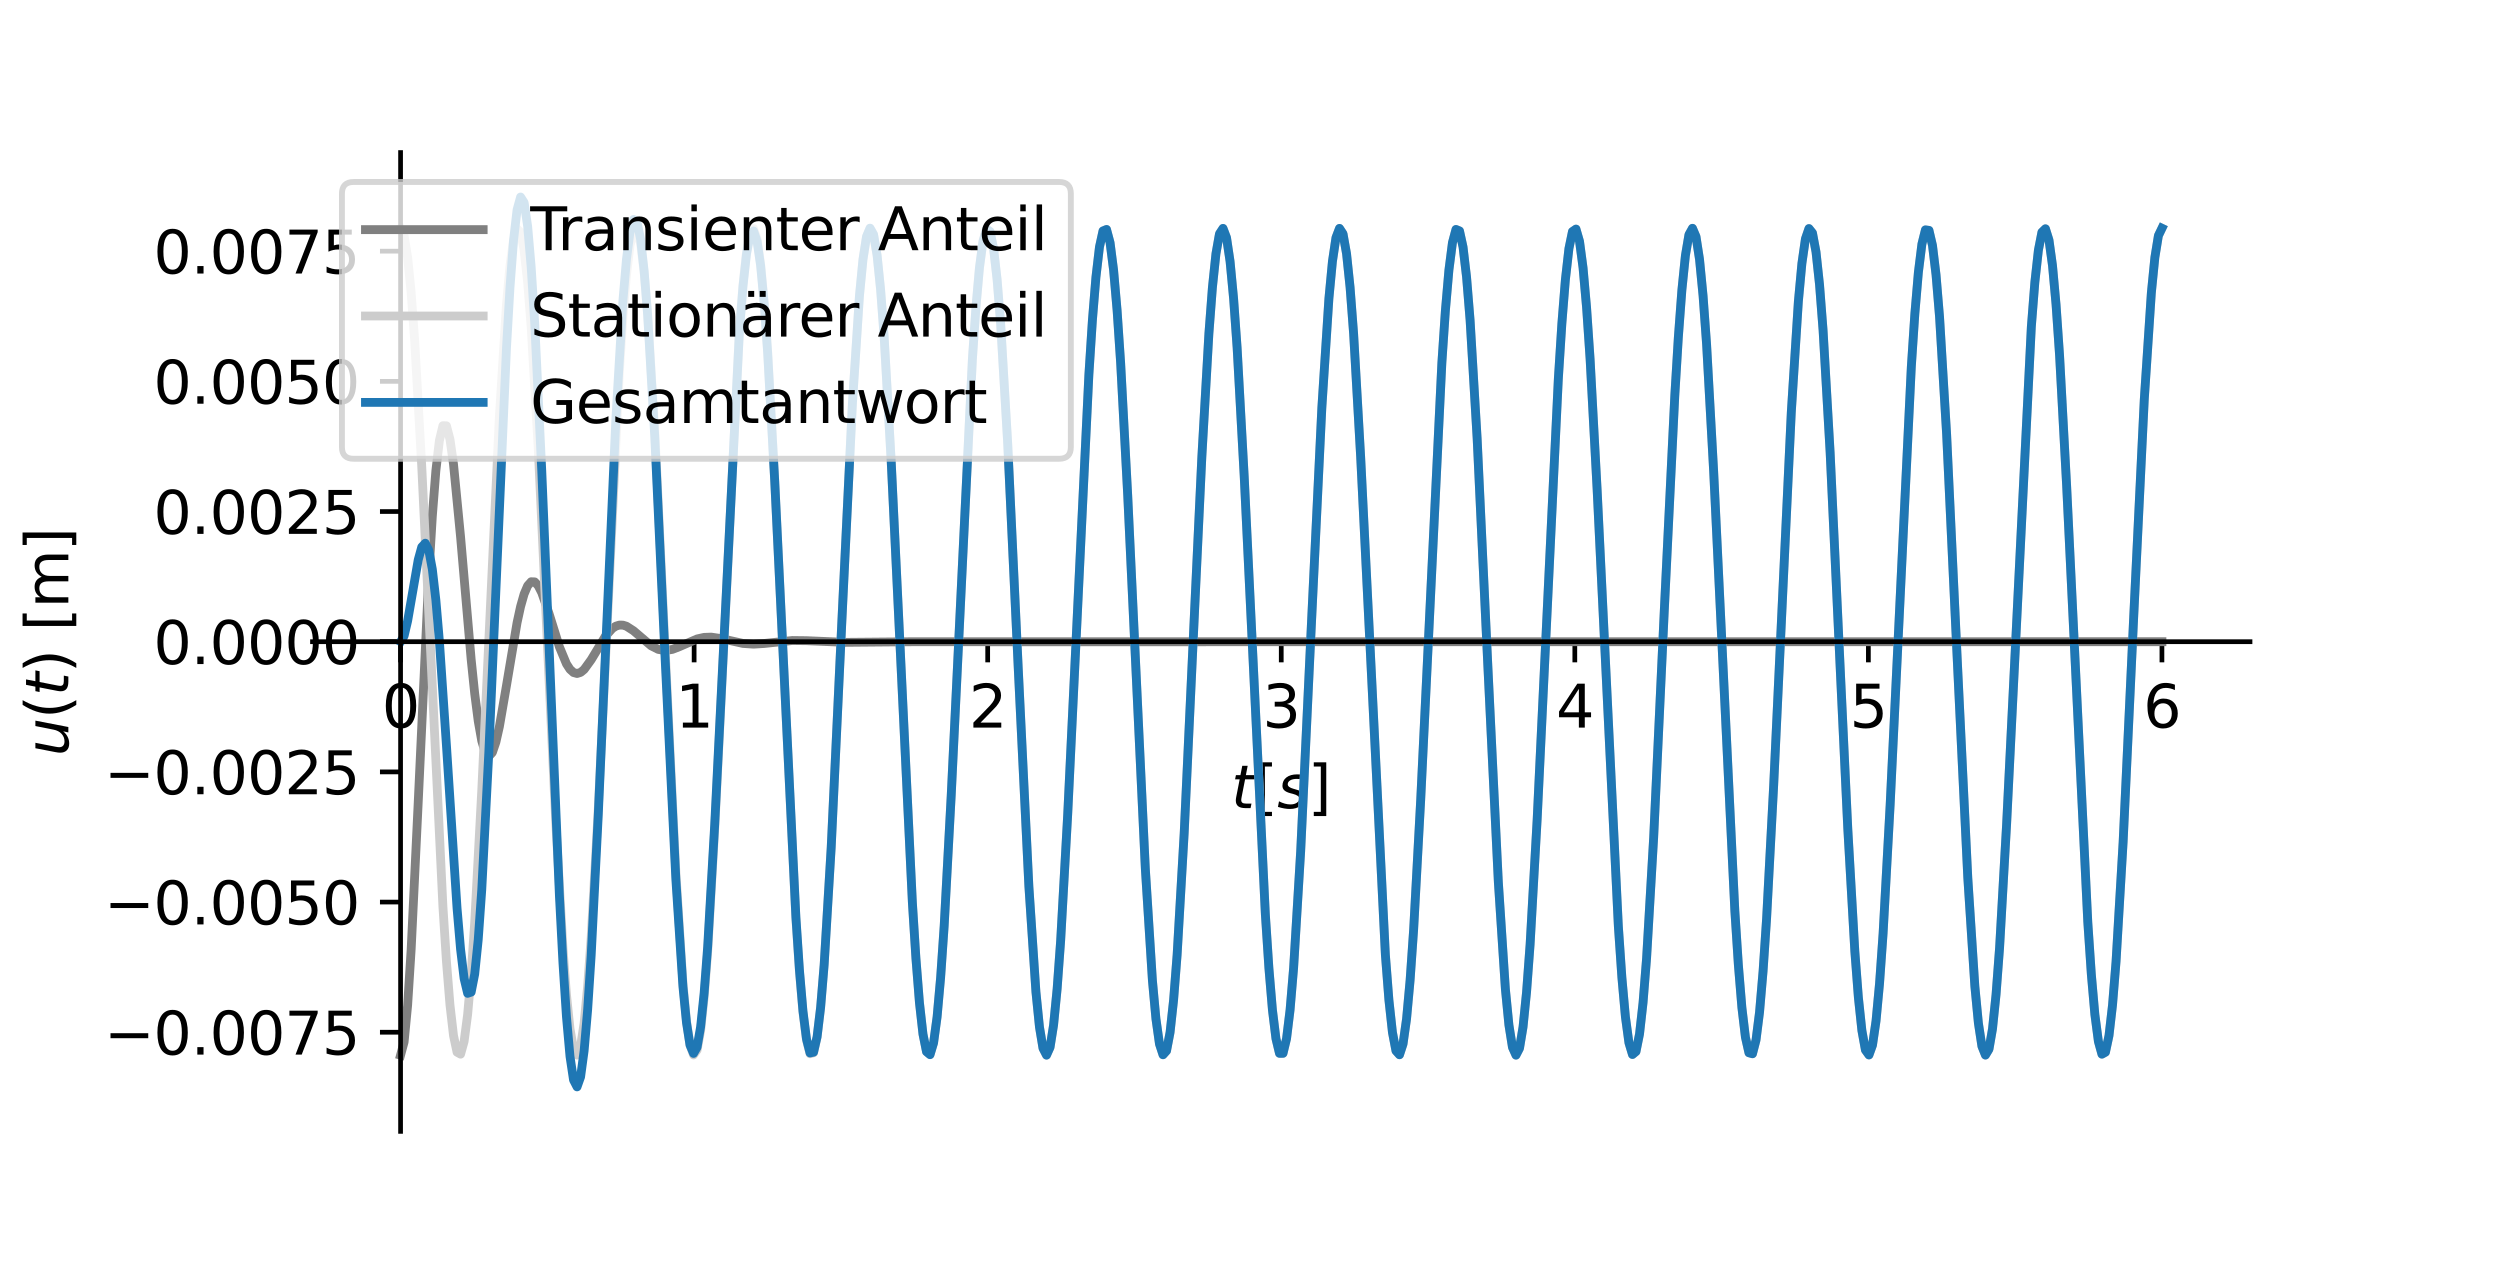 <?xml version="1.0" encoding="utf-8" standalone="no"?>
<!DOCTYPE svg PUBLIC "-//W3C//DTD SVG 1.1//EN"
  "http://www.w3.org/Graphics/SVG/1.1/DTD/svg11.dtd">
<svg xmlns:xlink="http://www.w3.org/1999/xlink" width="424.8pt" height="216pt" viewBox="0 0 424.8 216" xmlns="http://www.w3.org/2000/svg" version="1.1">
 <defs>
  <style type="text/css">*{stroke-linejoin: round; stroke-linecap: butt}</style>
 </defs>
 <g id="figure_1">
  <g id="patch_1">
   <path d="M 0 216 
L 424.8 216 
L 424.8 0 
L 0 0 
z
" style="fill: #ffffff"/>
  </g>
  <g id="axes_1">
   <g id="patch_2">
    <path d="M 53.1 192.24 
L 382.32 192.24 
L 382.32 25.92 
L 53.1 25.92 
z
" style="fill: #ffffff"/>
   </g>
   <g id="matplotlib.axis_1">
    <g id="xtick_1">
     <g id="line2d_1">
      <defs>
       <path id="mfe977c2ede" d="M 0 0 
L 0 3.5 
" style="stroke: #000000; stroke-width: 0.8"/>
      </defs>
      <g>
       <use xlink:href="#mfe977c2ede" x="68.065" y="109.039" style="stroke: #000000; stroke-width: 0.8"/>
      </g>
     </g>
     <g id="text_1">
      <!-- 0 -->
      <g transform="translate(64.883 123.638) scale(0.1 -0.1)">
       <defs>
        <path id="DejaVuSans-30" d="M 2034 4250 
Q 1547 4250 1301 3770 
Q 1056 3291 1056 2328 
Q 1056 1369 1301 889 
Q 1547 409 2034 409 
Q 2525 409 2770 889 
Q 3016 1369 3016 2328 
Q 3016 3291 2770 3770 
Q 2525 4250 2034 4250 
z
M 2034 4750 
Q 2819 4750 3233 4129 
Q 3647 3509 3647 2328 
Q 3647 1150 3233 529 
Q 2819 -91 2034 -91 
Q 1250 -91 836 529 
Q 422 1150 422 2328 
Q 422 3509 836 4129 
Q 1250 4750 2034 4750 
z
" transform="scale(0.016)"/>
       </defs>
       <use xlink:href="#DejaVuSans-30"/>
      </g>
     </g>
    </g>
    <g id="xtick_2">
     <g id="line2d_2">
      <g>
       <use xlink:href="#mfe977c2ede" x="117.946" y="109.039" style="stroke: #000000; stroke-width: 0.8"/>
      </g>
     </g>
     <g id="text_2">
      <!-- 1 -->
      <g transform="translate(114.765 123.638) scale(0.1 -0.1)">
       <defs>
        <path id="DejaVuSans-31" d="M 794 531 
L 1825 531 
L 1825 4091 
L 703 3866 
L 703 4441 
L 1819 4666 
L 2450 4666 
L 2450 531 
L 3481 531 
L 3481 0 
L 794 0 
L 794 531 
z
" transform="scale(0.016)"/>
       </defs>
       <use xlink:href="#DejaVuSans-31"/>
      </g>
     </g>
    </g>
    <g id="xtick_3">
     <g id="line2d_3">
      <g>
       <use xlink:href="#mfe977c2ede" x="167.828" y="109.039" style="stroke: #000000; stroke-width: 0.8"/>
      </g>
     </g>
     <g id="text_3">
      <!-- 2 -->
      <g transform="translate(164.647 123.638) scale(0.1 -0.1)">
       <defs>
        <path id="DejaVuSans-32" d="M 1228 531 
L 3431 531 
L 3431 0 
L 469 0 
L 469 531 
Q 828 903 1448 1529 
Q 2069 2156 2228 2338 
Q 2531 2678 2651 2914 
Q 2772 3150 2772 3378 
Q 2772 3750 2511 3984 
Q 2250 4219 1831 4219 
Q 1534 4219 1204 4116 
Q 875 4013 500 3803 
L 500 4441 
Q 881 4594 1212 4672 
Q 1544 4750 1819 4750 
Q 2544 4750 2975 4387 
Q 3406 4025 3406 3419 
Q 3406 3131 3298 2873 
Q 3191 2616 2906 2266 
Q 2828 2175 2409 1742 
Q 1991 1309 1228 531 
z
" transform="scale(0.016)"/>
       </defs>
       <use xlink:href="#DejaVuSans-32"/>
      </g>
     </g>
    </g>
    <g id="xtick_4">
     <g id="line2d_4">
      <g>
       <use xlink:href="#mfe977c2ede" x="217.71" y="109.039" style="stroke: #000000; stroke-width: 0.8"/>
      </g>
     </g>
     <g id="text_4">
      <!-- 3 -->
      <g transform="translate(214.529 123.638) scale(0.1 -0.1)">
       <defs>
        <path id="DejaVuSans-33" d="M 2597 2516 
Q 3050 2419 3304 2112 
Q 3559 1806 3559 1356 
Q 3559 666 3084 287 
Q 2609 -91 1734 -91 
Q 1441 -91 1130 -33 
Q 819 25 488 141 
L 488 750 
Q 750 597 1062 519 
Q 1375 441 1716 441 
Q 2309 441 2620 675 
Q 2931 909 2931 1356 
Q 2931 1769 2642 2001 
Q 2353 2234 1838 2234 
L 1294 2234 
L 1294 2753 
L 1863 2753 
Q 2328 2753 2575 2939 
Q 2822 3125 2822 3475 
Q 2822 3834 2567 4026 
Q 2313 4219 1838 4219 
Q 1578 4219 1281 4162 
Q 984 4106 628 3988 
L 628 4550 
Q 988 4650 1302 4700 
Q 1616 4750 1894 4750 
Q 2613 4750 3031 4423 
Q 3450 4097 3450 3541 
Q 3450 3153 3228 2886 
Q 3006 2619 2597 2516 
z
" transform="scale(0.016)"/>
       </defs>
       <use xlink:href="#DejaVuSans-33"/>
      </g>
     </g>
    </g>
    <g id="xtick_5">
     <g id="line2d_5">
      <g>
       <use xlink:href="#mfe977c2ede" x="267.592" y="109.039" style="stroke: #000000; stroke-width: 0.8"/>
      </g>
     </g>
     <g id="text_5">
      <!-- 4 -->
      <g transform="translate(264.411 123.638) scale(0.1 -0.1)">
       <defs>
        <path id="DejaVuSans-34" d="M 2419 4116 
L 825 1625 
L 2419 1625 
L 2419 4116 
z
M 2253 4666 
L 3047 4666 
L 3047 1625 
L 3713 1625 
L 3713 1100 
L 3047 1100 
L 3047 0 
L 2419 0 
L 2419 1100 
L 313 1100 
L 313 1709 
L 2253 4666 
z
" transform="scale(0.016)"/>
       </defs>
       <use xlink:href="#DejaVuSans-34"/>
      </g>
     </g>
    </g>
    <g id="xtick_6">
     <g id="line2d_6">
      <g>
       <use xlink:href="#mfe977c2ede" x="317.474" y="109.039" style="stroke: #000000; stroke-width: 0.8"/>
      </g>
     </g>
     <g id="text_6">
      <!-- 5 -->
      <g transform="translate(314.292 123.638) scale(0.1 -0.1)">
       <defs>
        <path id="DejaVuSans-35" d="M 691 4666 
L 3169 4666 
L 3169 4134 
L 1269 4134 
L 1269 2991 
Q 1406 3038 1543 3061 
Q 1681 3084 1819 3084 
Q 2600 3084 3056 2656 
Q 3513 2228 3513 1497 
Q 3513 744 3044 326 
Q 2575 -91 1722 -91 
Q 1428 -91 1123 -41 
Q 819 9 494 109 
L 494 744 
Q 775 591 1075 516 
Q 1375 441 1709 441 
Q 2250 441 2565 725 
Q 2881 1009 2881 1497 
Q 2881 1984 2565 2268 
Q 2250 2553 1709 2553 
Q 1456 2553 1204 2497 
Q 953 2441 691 2322 
L 691 4666 
z
" transform="scale(0.016)"/>
       </defs>
       <use xlink:href="#DejaVuSans-35"/>
      </g>
     </g>
    </g>
    <g id="xtick_7">
     <g id="line2d_7">
      <g>
       <use xlink:href="#mfe977c2ede" x="367.355" y="109.039" style="stroke: #000000; stroke-width: 0.8"/>
      </g>
     </g>
     <g id="text_7">
      <!-- 6 -->
      <g transform="translate(364.174 123.638) scale(0.1 -0.1)">
       <defs>
        <path id="DejaVuSans-36" d="M 2113 2584 
Q 1688 2584 1439 2293 
Q 1191 2003 1191 1497 
Q 1191 994 1439 701 
Q 1688 409 2113 409 
Q 2538 409 2786 701 
Q 3034 994 3034 1497 
Q 3034 2003 2786 2293 
Q 2538 2584 2113 2584 
z
M 3366 4563 
L 3366 3988 
Q 3128 4100 2886 4159 
Q 2644 4219 2406 4219 
Q 1781 4219 1451 3797 
Q 1122 3375 1075 2522 
Q 1259 2794 1537 2939 
Q 1816 3084 2150 3084 
Q 2853 3084 3261 2657 
Q 3669 2231 3669 1497 
Q 3669 778 3244 343 
Q 2819 -91 2113 -91 
Q 1303 -91 875 529 
Q 447 1150 447 2328 
Q 447 3434 972 4092 
Q 1497 4750 2381 4750 
Q 2619 4750 2861 4703 
Q 3103 4656 3366 4563 
z
" transform="scale(0.016)"/>
       </defs>
       <use xlink:href="#DejaVuSans-36"/>
      </g>
     </g>
    </g>
    <g id="text_8">
     <!-- $t [s]$ -->
     <g transform="translate(209.21 137.316) scale(0.1 -0.1)">
      <defs>
       <path id="DejaVuSans-Oblique-74" d="M 2706 3500 
L 2619 3053 
L 1472 3053 
L 1100 1153 
Q 1081 1047 1072 975 
Q 1063 903 1063 863 
Q 1063 663 1183 572 
Q 1303 481 1569 481 
L 2150 481 
L 2053 0 
L 1503 0 
Q 991 0 739 200 
Q 488 400 488 806 
Q 488 878 497 964 
Q 506 1050 525 1153 
L 897 3053 
L 409 3053 
L 500 3500 
L 978 3500 
L 1172 4494 
L 1747 4494 
L 1556 3500 
L 2706 3500 
z
" transform="scale(0.016)"/>
       <path id="DejaVuSans-5b" d="M 550 4863 
L 1875 4863 
L 1875 4416 
L 1125 4416 
L 1125 -397 
L 1875 -397 
L 1875 -844 
L 550 -844 
L 550 4863 
z
" transform="scale(0.016)"/>
       <path id="DejaVuSans-Oblique-73" d="M 3200 3397 
L 3091 2853 
Q 2863 2978 2609 3040 
Q 2356 3103 2088 3103 
Q 1634 3103 1373 2948 
Q 1113 2794 1113 2528 
Q 1113 2219 1719 2053 
Q 1766 2041 1788 2034 
L 1972 1978 
Q 2547 1819 2739 1644 
Q 2931 1469 2931 1166 
Q 2931 609 2489 259 
Q 2047 -91 1331 -91 
Q 1053 -91 747 -37 
Q 441 16 72 128 
L 184 722 
Q 500 559 806 475 
Q 1113 391 1394 391 
Q 1816 391 2080 572 
Q 2344 753 2344 1031 
Q 2344 1331 1650 1516 
L 1591 1531 
L 1394 1581 
Q 956 1697 753 1886 
Q 550 2075 550 2369 
Q 550 2928 970 3256 
Q 1391 3584 2113 3584 
Q 2397 3584 2667 3537 
Q 2938 3491 3200 3397 
z
" transform="scale(0.016)"/>
       <path id="DejaVuSans-5d" d="M 1947 4863 
L 1947 -844 
L 622 -844 
L 622 -397 
L 1369 -397 
L 1369 4416 
L 622 4416 
L 622 4863 
L 1947 4863 
z
" transform="scale(0.016)"/>
      </defs>
      <use xlink:href="#DejaVuSans-Oblique-74" transform="translate(0 0.016)"/>
      <use xlink:href="#DejaVuSans-5b" transform="translate(39.209 0.016)"/>
      <use xlink:href="#DejaVuSans-Oblique-73" transform="translate(78.223 0.016)"/>
      <use xlink:href="#DejaVuSans-5d" transform="translate(130.322 0.016)"/>
     </g>
    </g>
   </g>
   <g id="matplotlib.axis_2">
    <g id="ytick_1">
     <g id="line2d_8">
      <defs>
       <path id="md569767cc3" d="M 0 0 
L -3.5 0 
" style="stroke: #000000; stroke-width: 0.8"/>
      </defs>
      <g>
       <use xlink:href="#md569767cc3" x="68.065" y="175.399" style="stroke: #000000; stroke-width: 0.8"/>
      </g>
     </g>
     <g id="text_9">
      <!-- −0.0075 -->
      <g transform="translate(17.694 179.198) scale(0.1 -0.1)">
       <defs>
        <path id="DejaVuSans-2212" d="M 678 2272 
L 4684 2272 
L 4684 1741 
L 678 1741 
L 678 2272 
z
" transform="scale(0.016)"/>
        <path id="DejaVuSans-2e" d="M 684 794 
L 1344 794 
L 1344 0 
L 684 0 
L 684 794 
z
" transform="scale(0.016)"/>
        <path id="DejaVuSans-37" d="M 525 4666 
L 3525 4666 
L 3525 4397 
L 1831 0 
L 1172 0 
L 2766 4134 
L 525 4134 
L 525 4666 
z
" transform="scale(0.016)"/>
       </defs>
       <use xlink:href="#DejaVuSans-2212"/>
       <use xlink:href="#DejaVuSans-30" x="83.789"/>
       <use xlink:href="#DejaVuSans-2e" x="147.412"/>
       <use xlink:href="#DejaVuSans-30" x="179.199"/>
       <use xlink:href="#DejaVuSans-30" x="242.822"/>
       <use xlink:href="#DejaVuSans-37" x="306.445"/>
       <use xlink:href="#DejaVuSans-35" x="370.068"/>
      </g>
     </g>
    </g>
    <g id="ytick_2">
     <g id="line2d_9">
      <g>
       <use xlink:href="#md569767cc3" x="68.065" y="153.279" style="stroke: #000000; stroke-width: 0.8"/>
      </g>
     </g>
     <g id="text_10">
      <!-- −0.0050 -->
      <g transform="translate(17.694 157.078) scale(0.1 -0.1)">
       <use xlink:href="#DejaVuSans-2212"/>
       <use xlink:href="#DejaVuSans-30" x="83.789"/>
       <use xlink:href="#DejaVuSans-2e" x="147.412"/>
       <use xlink:href="#DejaVuSans-30" x="179.199"/>
       <use xlink:href="#DejaVuSans-30" x="242.822"/>
       <use xlink:href="#DejaVuSans-35" x="306.445"/>
       <use xlink:href="#DejaVuSans-30" x="370.068"/>
      </g>
     </g>
    </g>
    <g id="ytick_3">
     <g id="line2d_10">
      <g>
       <use xlink:href="#md569767cc3" x="68.065" y="131.159" style="stroke: #000000; stroke-width: 0.8"/>
      </g>
     </g>
     <g id="text_11">
      <!-- −0.0025 -->
      <g transform="translate(17.694 134.958) scale(0.1 -0.1)">
       <use xlink:href="#DejaVuSans-2212"/>
       <use xlink:href="#DejaVuSans-30" x="83.789"/>
       <use xlink:href="#DejaVuSans-2e" x="147.412"/>
       <use xlink:href="#DejaVuSans-30" x="179.199"/>
       <use xlink:href="#DejaVuSans-30" x="242.822"/>
       <use xlink:href="#DejaVuSans-32" x="306.445"/>
       <use xlink:href="#DejaVuSans-35" x="370.068"/>
      </g>
     </g>
    </g>
    <g id="ytick_4">
     <g id="line2d_11">
      <g>
       <use xlink:href="#md569767cc3" x="68.065" y="109.039" style="stroke: #000000; stroke-width: 0.8"/>
      </g>
     </g>
     <g id="text_12">
      <!-- 0.0000 -->
      <g transform="translate(26.074 112.838) scale(0.1 -0.1)">
       <use xlink:href="#DejaVuSans-30"/>
       <use xlink:href="#DejaVuSans-2e" x="63.623"/>
       <use xlink:href="#DejaVuSans-30" x="95.41"/>
       <use xlink:href="#DejaVuSans-30" x="159.033"/>
       <use xlink:href="#DejaVuSans-30" x="222.656"/>
       <use xlink:href="#DejaVuSans-30" x="286.279"/>
      </g>
     </g>
    </g>
    <g id="ytick_5">
     <g id="line2d_12">
      <g>
       <use xlink:href="#md569767cc3" x="68.065" y="86.919" style="stroke: #000000; stroke-width: 0.8"/>
      </g>
     </g>
     <g id="text_13">
      <!-- 0.0025 -->
      <g transform="translate(26.074 90.718) scale(0.1 -0.1)">
       <use xlink:href="#DejaVuSans-30"/>
       <use xlink:href="#DejaVuSans-2e" x="63.623"/>
       <use xlink:href="#DejaVuSans-30" x="95.41"/>
       <use xlink:href="#DejaVuSans-30" x="159.033"/>
       <use xlink:href="#DejaVuSans-32" x="222.656"/>
       <use xlink:href="#DejaVuSans-35" x="286.279"/>
      </g>
     </g>
    </g>
    <g id="ytick_6">
     <g id="line2d_13">
      <g>
       <use xlink:href="#md569767cc3" x="68.065" y="64.799" style="stroke: #000000; stroke-width: 0.8"/>
      </g>
     </g>
     <g id="text_14">
      <!-- 0.0050 -->
      <g transform="translate(26.074 68.599) scale(0.1 -0.1)">
       <use xlink:href="#DejaVuSans-30"/>
       <use xlink:href="#DejaVuSans-2e" x="63.623"/>
       <use xlink:href="#DejaVuSans-30" x="95.41"/>
       <use xlink:href="#DejaVuSans-30" x="159.033"/>
       <use xlink:href="#DejaVuSans-35" x="222.656"/>
       <use xlink:href="#DejaVuSans-30" x="286.279"/>
      </g>
     </g>
    </g>
    <g id="ytick_7">
     <g id="line2d_14">
      <g>
       <use xlink:href="#md569767cc3" x="68.065" y="42.679" style="stroke: #000000; stroke-width: 0.8"/>
      </g>
     </g>
     <g id="text_15">
      <!-- 0.0075 -->
      <g transform="translate(26.074 46.479) scale(0.1 -0.1)">
       <use xlink:href="#DejaVuSans-30"/>
       <use xlink:href="#DejaVuSans-2e" x="63.623"/>
       <use xlink:href="#DejaVuSans-30" x="95.41"/>
       <use xlink:href="#DejaVuSans-30" x="159.033"/>
       <use xlink:href="#DejaVuSans-37" x="222.656"/>
       <use xlink:href="#DejaVuSans-35" x="286.279"/>
      </g>
     </g>
    </g>
    <g id="text_16">
     <!-- $u(t)$ [m] -->
     <g transform="translate(11.615 128.48) rotate(-90) scale(0.1 -0.1)">
      <defs>
       <path id="DejaVuSans-Oblique-75" d="M 428 1388 
L 838 3500 
L 1416 3500 
L 1006 1409 
Q 975 1256 961 1147 
Q 947 1038 947 966 
Q 947 700 1109 554 
Q 1272 409 1569 409 
Q 2031 409 2368 721 
Q 2706 1034 2809 1563 
L 3194 3500 
L 3769 3500 
L 3091 0 
L 2516 0 
L 2631 550 
Q 2388 244 2052 76 
Q 1716 -91 1338 -91 
Q 878 -91 622 161 
Q 366 413 366 863 
Q 366 956 381 1097 
Q 397 1238 428 1388 
z
" transform="scale(0.016)"/>
       <path id="DejaVuSans-28" d="M 1984 4856 
Q 1566 4138 1362 3434 
Q 1159 2731 1159 2009 
Q 1159 1288 1364 580 
Q 1569 -128 1984 -844 
L 1484 -844 
Q 1016 -109 783 600 
Q 550 1309 550 2009 
Q 550 2706 781 3412 
Q 1013 4119 1484 4856 
L 1984 4856 
z
" transform="scale(0.016)"/>
       <path id="DejaVuSans-29" d="M 513 4856 
L 1013 4856 
Q 1481 4119 1714 3412 
Q 1947 2706 1947 2009 
Q 1947 1309 1714 600 
Q 1481 -109 1013 -844 
L 513 -844 
Q 928 -128 1133 580 
Q 1338 1288 1338 2009 
Q 1338 2731 1133 3434 
Q 928 4138 513 4856 
z
" transform="scale(0.016)"/>
       <path id="DejaVuSans-20" transform="scale(0.016)"/>
       <path id="DejaVuSans-6d" d="M 3328 2828 
Q 3544 3216 3844 3400 
Q 4144 3584 4550 3584 
Q 5097 3584 5394 3201 
Q 5691 2819 5691 2113 
L 5691 0 
L 5113 0 
L 5113 2094 
Q 5113 2597 4934 2840 
Q 4756 3084 4391 3084 
Q 3944 3084 3684 2787 
Q 3425 2491 3425 1978 
L 3425 0 
L 2847 0 
L 2847 2094 
Q 2847 2600 2669 2842 
Q 2491 3084 2119 3084 
Q 1678 3084 1418 2786 
Q 1159 2488 1159 1978 
L 1159 0 
L 581 0 
L 581 3500 
L 1159 3500 
L 1159 2956 
Q 1356 3278 1631 3431 
Q 1906 3584 2284 3584 
Q 2666 3584 2933 3390 
Q 3200 3197 3328 2828 
z
" transform="scale(0.016)"/>
      </defs>
      <use xlink:href="#DejaVuSans-Oblique-75" transform="translate(0 0.016)"/>
      <use xlink:href="#DejaVuSans-28" transform="translate(63.379 0.016)"/>
      <use xlink:href="#DejaVuSans-Oblique-74" transform="translate(102.393 0.016)"/>
      <use xlink:href="#DejaVuSans-29" transform="translate(141.602 0.016)"/>
      <use xlink:href="#DejaVuSans-20" transform="translate(180.615 0.016)"/>
      <use xlink:href="#DejaVuSans-5b" transform="translate(212.402 0.016)"/>
      <use xlink:href="#DejaVuSans-6d" transform="translate(251.416 0.016)"/>
      <use xlink:href="#DejaVuSans-5d" transform="translate(348.828 0.016)"/>
     </g>
    </g>
   </g>
   <g id="line2d_15">
    <path d="M 68.065 179.29 
L 68.664 177.063 
L 69.264 170.815 
L 69.864 161.327 
L 71.063 136.319 
L 72.863 97.713 
L 73.463 87.7 
L 74.062 79.993 
L 74.662 74.849 
L 75.262 72.338 
L 75.862 72.358 
L 76.461 74.663 
L 77.061 78.885 
L 78.261 91.232 
L 80.06 112.061 
L 80.66 117.848 
L 81.26 122.521 
L 81.86 125.898 
L 82.459 127.895 
L 83.059 128.521 
L 83.659 127.873 
L 84.259 126.114 
L 84.858 123.463 
L 86.058 116.508 
L 87.857 105.82 
L 88.457 103.058 
L 89.057 100.938 
L 89.657 99.53 
L 90.256 98.852 
L 90.856 98.875 
L 91.456 99.53 
L 92.056 100.713 
L 93.255 104.15 
L 95.055 109.922 
L 96.254 112.807 
L 96.854 113.734 
L 97.454 114.277 
L 98.054 114.442 
L 98.653 114.253 
L 99.253 113.759 
L 100.453 112.102 
L 102.852 108.125 
L 104.051 106.78 
L 104.651 106.395 
L 105.251 106.212 
L 105.851 106.223 
L 106.451 106.409 
L 107.65 107.182 
L 110.649 109.737 
L 111.849 110.346 
L 113.048 110.537 
L 114.248 110.344 
L 115.447 109.882 
L 118.446 108.57 
L 119.646 108.304 
L 120.845 108.259 
L 122.645 108.528 
L 126.243 109.333 
L 128.043 109.455 
L 129.842 109.342 
L 134.64 108.835 
L 137.039 108.864 
L 143.637 109.15 
L 155.033 109.045 
L 161.63 109.044 
L 172.427 109.048 
L 367.355 109.039 
L 367.355 109.039 
" clip-path="url(#p10dba70af6)" style="fill: none; stroke: #808080; stroke-width: 1.5; stroke-linecap: square"/>
   </g>
   <g id="line2d_16">
    <path d="M 68.065 38.789 
L 68.664 40.038 
L 69.264 43.741 
L 69.864 49.767 
L 70.464 57.901 
L 71.663 79.272 
L 75.262 154.064 
L 75.862 163.388 
L 76.461 170.778 
L 77.061 175.974 
L 77.661 178.788 
L 78.261 179.122 
L 78.861 176.962 
L 79.46 172.388 
L 80.06 165.56 
L 80.66 156.721 
L 81.86 134.332 
L 84.858 70.772 
L 86.058 51.741 
L 86.658 45.129 
L 87.258 40.789 
L 87.857 38.878 
L 88.457 39.461 
L 89.057 42.52 
L 89.657 47.944 
L 90.256 55.541 
L 91.456 76.106 
L 93.255 114.562 
L 94.455 140.003 
L 95.654 161.078 
L 96.254 169.013 
L 96.854 174.815 
L 97.454 178.277 
L 98.054 179.277 
L 98.653 177.779 
L 99.253 173.836 
L 99.853 167.588 
L 100.453 159.258 
L 101.652 137.599 
L 105.251 63.004 
L 105.851 53.86 
L 106.451 46.678 
L 107.05 41.714 
L 107.65 39.145 
L 108.25 39.061 
L 108.85 41.467 
L 109.449 46.276 
L 110.049 53.317 
L 111.249 73.024 
L 113.048 111.029 
L 114.847 148.412 
L 116.047 167.095 
L 116.647 173.489 
L 117.247 177.591 
L 117.846 179.255 
L 118.446 178.422 
L 119.046 175.12 
L 119.646 169.469 
L 120.246 161.668 
L 121.445 140.794 
L 125.644 56.119 
L 126.243 48.385 
L 126.843 42.809 
L 127.443 39.589 
L 128.043 38.839 
L 128.642 40.585 
L 129.242 44.766 
L 129.842 51.234 
L 130.442 59.757 
L 131.641 81.696 
L 135.24 156.068 
L 135.84 165.03 
L 136.44 172 
L 137.039 176.731 
L 137.639 179.055 
L 138.239 178.888 
L 138.839 176.237 
L 139.439 171.196 
L 140.038 163.944 
L 141.238 143.909 
L 143.037 105.723 
L 144.837 68.574 
L 146.036 50.247 
L 146.636 44.073 
L 147.236 40.209 
L 147.835 38.794 
L 148.435 39.877 
L 149.035 43.42 
L 149.635 49.297 
L 150.235 57.299 
L 151.434 78.473 
L 155.033 153.381 
L 155.633 162.823 
L 156.232 170.352 
L 156.832 175.7 
L 157.432 178.677 
L 158.032 179.177 
L 158.632 177.183 
L 159.231 172.765 
L 159.831 166.08 
L 160.431 157.367 
L 161.63 135.155 
L 165.229 61.033 
L 165.829 52.257 
L 166.429 45.501 
L 167.028 41.004 
L 167.628 38.928 
L 168.228 39.345 
L 168.828 42.241 
L 169.428 47.512 
L 170.027 54.972 
L 171.227 75.328 
L 173.026 113.68 
L 174.826 150.582 
L 176.025 168.547 
L 176.625 174.499 
L 177.225 178.122 
L 177.825 179.289 
L 178.424 177.956 
L 179.024 174.173 
L 179.624 168.073 
L 180.224 159.873 
L 181.423 138.405 
L 185.022 63.676 
L 185.622 54.412 
L 186.221 47.09 
L 186.821 41.972 
L 187.421 39.239 
L 188.021 38.989 
L 188.621 41.23 
L 189.22 45.883 
L 189.82 52.783 
L 190.42 61.683 
L 191.62 84.16 
L 194.618 147.677 
L 195.818 166.592 
L 196.418 173.132 
L 197.018 177.393 
L 197.617 179.222 
L 198.217 178.555 
L 198.817 175.415 
L 199.417 169.915 
L 200.016 162.249 
L 201.216 141.581 
L 203.015 103.076 
L 204.215 77.679 
L 205.414 56.705 
L 206.014 48.837 
L 206.614 43.11 
L 207.214 39.728 
L 207.814 38.811 
L 208.413 40.392 
L 209.013 44.414 
L 209.613 50.736 
L 210.213 59.13 
L 211.412 80.884 
L 215.011 155.407 
L 215.611 164.491 
L 216.211 171.603 
L 216.81 176.489 
L 217.41 178.977 
L 218.01 178.977 
L 218.61 176.489 
L 219.209 171.603 
L 219.809 164.491 
L 221.009 144.674 
L 222.808 106.607 
L 224.607 69.3 
L 225.807 50.736 
L 226.407 44.414 
L 227.007 40.392 
L 227.606 38.811 
L 228.206 39.728 
L 228.806 43.11 
L 229.406 48.837 
L 230.006 56.705 
L 231.205 77.679 
L 235.404 162.249 
L 236.003 169.915 
L 236.603 175.415 
L 237.203 178.555 
L 237.803 179.222 
L 238.402 177.393 
L 239.002 173.132 
L 239.602 166.592 
L 240.202 158.005 
L 241.401 135.974 
L 245 61.683 
L 245.6 52.783 
L 246.2 45.883 
L 246.799 41.23 
L 247.399 38.989 
L 247.999 39.239 
L 248.599 41.972 
L 249.199 47.09 
L 249.798 54.412 
L 250.998 74.554 
L 252.797 112.797 
L 254.597 149.865 
L 255.796 168.073 
L 256.396 174.173 
L 256.996 177.956 
L 257.595 179.289 
L 258.195 178.122 
L 258.795 174.499 
L 259.395 168.547 
L 259.995 160.479 
L 261.194 139.206 
L 264.793 64.355 
L 265.393 54.972 
L 265.992 47.512 
L 266.592 42.241 
L 267.192 39.345 
L 267.792 38.928 
L 268.392 41.004 
L 268.991 45.501 
L 269.591 52.257 
L 270.191 61.033 
L 271.39 83.335 
L 274.989 157.367 
L 275.589 166.08 
L 276.189 172.765 
L 276.788 177.183 
L 277.388 179.177 
L 277.988 178.677 
L 278.588 175.7 
L 279.188 170.352 
L 279.787 162.823 
L 280.987 142.362 
L 282.786 103.957 
L 284.586 67.141 
L 285.185 57.299 
L 285.785 49.297 
L 286.385 43.42 
L 286.985 39.877 
L 287.585 38.794 
L 288.184 40.209 
L 288.784 44.073 
L 289.384 50.247 
L 289.984 58.512 
L 291.183 80.076 
L 294.782 154.739 
L 295.382 163.944 
L 295.981 171.196 
L 296.581 176.237 
L 297.181 178.888 
L 297.781 179.055 
L 298.381 176.731 
L 298.98 172 
L 299.58 165.03 
L 300.18 156.068 
L 301.38 133.505 
L 304.378 70.033 
L 305.578 51.234 
L 306.178 44.766 
L 306.778 40.585 
L 307.377 38.839 
L 307.977 39.589 
L 308.577 42.809 
L 309.177 48.385 
L 309.776 56.119 
L 310.976 76.89 
L 312.775 115.443 
L 313.975 140.794 
L 315.174 161.668 
L 315.774 169.469 
L 316.374 175.12 
L 316.974 178.422 
L 317.574 179.255 
L 318.173 177.591 
L 318.773 173.489 
L 319.373 167.095 
L 319.973 158.636 
L 321.172 136.789 
L 324.771 62.34 
L 325.371 53.317 
L 325.971 46.276 
L 326.57 41.467 
L 327.17 39.061 
L 327.77 39.145 
L 328.37 41.714 
L 328.969 46.678 
L 329.569 53.86 
L 330.769 73.786 
L 332.568 111.913 
L 334.367 149.142 
L 335.567 167.588 
L 336.167 173.836 
L 336.767 177.779 
L 337.366 179.277 
L 337.966 178.277 
L 338.566 174.815 
L 339.166 169.013 
L 339.766 161.078 
L 340.965 140.003 
L 345.164 55.541 
L 345.763 47.944 
L 346.363 42.52 
L 346.963 39.461 
L 347.563 38.878 
L 348.162 40.789 
L 348.762 45.129 
L 349.362 51.741 
L 349.962 60.391 
L 351.161 82.513 
L 354.76 156.721 
L 355.36 165.56 
L 355.96 172.388 
L 356.559 176.962 
L 357.159 179.122 
L 357.759 178.788 
L 358.359 175.974 
L 358.959 170.778 
L 359.558 163.388 
L 360.758 143.138 
L 362.557 104.84 
L 364.357 67.854 
L 365.556 49.767 
L 366.156 43.741 
L 366.756 40.038 
L 367.355 38.789 
L 367.355 38.789 
" clip-path="url(#p10dba70af6)" style="fill: none; stroke: #cccccc; stroke-width: 1.5; stroke-linecap: square"/>
   </g>
   <g id="line2d_17">
    <path d="M 68.065 109.039 
L 68.664 108.062 
L 69.264 105.517 
L 71.063 95.134 
L 71.663 92.951 
L 72.263 92.302 
L 72.863 93.514 
L 73.463 96.741 
L 74.062 101.954 
L 74.662 108.948 
L 75.862 126.707 
L 77.661 154.322 
L 78.261 161.314 
L 78.861 166.273 
L 79.46 168.787 
L 80.06 168.581 
L 80.66 165.53 
L 81.26 159.669 
L 81.86 151.19 
L 83.059 127.858 
L 86.058 59.21 
L 86.658 48.826 
L 87.258 40.853 
L 87.857 35.658 
L 88.457 33.48 
L 89.057 34.419 
L 89.657 38.435 
L 90.256 45.354 
L 90.856 54.878 
L 92.056 80.016 
L 95.055 152.174 
L 95.654 163.558 
L 96.254 172.78 
L 96.854 179.509 
L 97.454 183.516 
L 98.054 184.68 
L 98.653 182.993 
L 99.253 178.555 
L 99.853 171.567 
L 100.453 162.321 
L 101.652 138.598 
L 104.651 71.142 
L 105.851 51.044 
L 106.451 44.047 
L 107.05 39.415 
L 107.65 37.288 
L 108.25 37.719 
L 108.85 40.673 
L 109.449 46.026 
L 110.049 53.574 
L 111.249 74.077 
L 113.048 112.527 
L 114.847 149.51 
L 116.047 167.655 
L 116.647 173.759 
L 117.247 177.582 
L 117.846 178.996 
L 118.446 177.952 
L 119.046 174.49 
L 119.646 168.733 
L 120.246 160.883 
L 121.445 140.067 
L 125.644 56.315 
L 126.243 48.68 
L 126.843 43.173 
L 127.443 39.993 
L 128.043 39.254 
L 128.642 40.985 
L 129.242 45.127 
L 129.842 51.536 
L 130.442 59.989 
L 131.641 81.769 
L 135.24 155.85 
L 135.84 164.814 
L 136.44 171.799 
L 137.039 176.556 
L 137.639 178.914 
L 138.239 178.787 
L 138.839 176.178 
L 139.439 171.179 
L 140.038 163.965 
L 141.238 143.991 
L 143.037 105.839 
L 144.837 68.658 
L 146.036 50.289 
L 146.636 44.092 
L 147.236 40.208 
L 147.835 38.773 
L 148.435 39.84 
L 149.035 43.371 
L 149.635 49.24 
L 150.235 57.239 
L 151.434 78.418 
L 155.033 153.387 
L 155.633 162.838 
L 156.232 170.375 
L 156.832 175.728 
L 157.432 178.708 
L 158.032 179.209 
L 158.632 177.214 
L 159.231 172.792 
L 159.831 166.103 
L 160.431 157.385 
L 161.63 135.16 
L 165.229 61.016 
L 165.829 52.241 
L 166.429 45.485 
L 167.028 40.991 
L 167.628 38.917 
L 168.228 39.337 
L 168.828 42.236 
L 169.428 47.511 
L 170.027 54.974 
L 171.227 75.334 
L 173.026 113.689 
L 174.826 150.588 
L 176.025 168.551 
L 176.625 174.5 
L 177.225 178.122 
L 177.825 179.287 
L 178.424 177.953 
L 179.024 174.169 
L 179.624 168.068 
L 180.224 159.868 
L 181.423 138.401 
L 185.022 63.677 
L 185.622 54.413 
L 186.221 47.092 
L 186.821 41.974 
L 187.421 39.242 
L 188.021 38.991 
L 188.621 41.233 
L 189.22 45.885 
L 189.82 52.784 
L 190.42 61.684 
L 191.62 84.16 
L 194.618 147.676 
L 195.818 166.591 
L 196.418 173.131 
L 197.018 177.391 
L 197.617 179.221 
L 198.217 178.554 
L 198.817 175.415 
L 199.417 169.915 
L 200.016 162.25 
L 201.216 141.581 
L 203.015 103.076 
L 204.215 77.68 
L 205.414 56.705 
L 206.014 48.837 
L 206.614 43.11 
L 207.214 39.728 
L 207.814 38.811 
L 208.413 40.392 
L 209.013 44.414 
L 209.613 50.735 
L 210.213 59.13 
L 211.412 80.883 
L 215.011 155.407 
L 215.611 164.491 
L 216.211 171.603 
L 216.81 176.49 
L 217.41 178.977 
L 218.01 178.977 
L 218.61 176.49 
L 219.209 171.603 
L 219.809 164.491 
L 221.009 144.674 
L 222.808 106.607 
L 224.607 69.3 
L 225.807 50.736 
L 226.407 44.414 
L 227.007 40.392 
L 227.606 38.811 
L 228.206 39.728 
L 228.806 43.11 
L 229.406 48.837 
L 230.006 56.705 
L 231.205 77.679 
L 235.404 162.249 
L 236.003 169.915 
L 236.603 175.415 
L 237.203 178.555 
L 237.803 179.222 
L 238.402 177.392 
L 239.002 173.132 
L 239.602 166.592 
L 240.202 158.005 
L 241.401 135.974 
L 245 61.683 
L 245.6 52.783 
L 246.2 45.883 
L 246.799 41.23 
L 247.399 38.989 
L 247.999 39.239 
L 248.599 41.972 
L 249.199 47.09 
L 249.798 54.412 
L 250.998 74.554 
L 252.797 112.797 
L 254.597 149.865 
L 255.796 168.073 
L 256.396 174.173 
L 256.996 177.956 
L 257.595 179.289 
L 258.195 178.122 
L 258.795 174.499 
L 259.395 168.547 
L 259.995 160.479 
L 261.194 139.206 
L 264.793 64.355 
L 265.393 54.972 
L 265.992 47.512 
L 266.592 42.241 
L 267.192 39.345 
L 267.792 38.928 
L 268.392 41.004 
L 268.991 45.501 
L 269.591 52.257 
L 270.191 61.033 
L 271.39 83.335 
L 274.989 157.367 
L 275.589 166.08 
L 276.189 172.765 
L 276.788 177.183 
L 277.388 179.177 
L 277.988 178.677 
L 278.588 175.7 
L 279.188 170.352 
L 279.787 162.823 
L 280.987 142.362 
L 282.786 103.957 
L 284.586 67.141 
L 285.185 57.299 
L 285.785 49.297 
L 286.385 43.42 
L 286.985 39.877 
L 287.585 38.794 
L 288.184 40.209 
L 288.784 44.073 
L 289.384 50.247 
L 289.984 58.512 
L 291.183 80.076 
L 294.782 154.739 
L 295.382 163.944 
L 295.981 171.196 
L 296.581 176.237 
L 297.181 178.888 
L 297.781 179.055 
L 298.381 176.731 
L 298.98 172 
L 299.58 165.03 
L 300.18 156.068 
L 301.38 133.505 
L 304.378 70.033 
L 305.578 51.234 
L 306.178 44.766 
L 306.778 40.585 
L 307.377 38.839 
L 307.977 39.589 
L 308.577 42.809 
L 309.177 48.385 
L 309.776 56.119 
L 310.976 76.89 
L 312.775 115.443 
L 313.975 140.794 
L 315.174 161.668 
L 315.774 169.469 
L 316.374 175.12 
L 316.974 178.422 
L 317.574 179.255 
L 318.173 177.591 
L 318.773 173.489 
L 319.373 167.095 
L 319.973 158.636 
L 321.172 136.789 
L 324.771 62.34 
L 325.371 53.317 
L 325.971 46.276 
L 326.57 41.467 
L 327.17 39.061 
L 327.77 39.145 
L 328.37 41.714 
L 328.969 46.678 
L 329.569 53.86 
L 330.769 73.786 
L 332.568 111.913 
L 334.367 149.142 
L 335.567 167.588 
L 336.167 173.836 
L 336.767 177.779 
L 337.366 179.277 
L 337.966 178.277 
L 338.566 174.815 
L 339.166 169.013 
L 339.766 161.078 
L 340.965 140.003 
L 345.164 55.541 
L 345.763 47.944 
L 346.363 42.52 
L 346.963 39.461 
L 347.563 38.878 
L 348.162 40.789 
L 348.762 45.129 
L 349.362 51.741 
L 349.962 60.391 
L 351.161 82.513 
L 354.76 156.721 
L 355.36 165.56 
L 355.96 172.388 
L 356.559 176.962 
L 357.159 179.122 
L 357.759 178.788 
L 358.359 175.974 
L 358.959 170.778 
L 359.558 163.388 
L 360.758 143.138 
L 362.557 104.84 
L 364.357 67.854 
L 365.556 49.767 
L 366.156 43.741 
L 366.756 40.038 
L 367.355 38.789 
L 367.355 38.789 
" clip-path="url(#p10dba70af6)" style="fill: none; stroke: #1f77b4; stroke-width: 1.5; stroke-linecap: square"/>
   </g>
   <g id="patch_3">
    <path d="M 68.065 192.24 
L 68.065 25.92 
" style="fill: none; stroke: #000000; stroke-width: 0.8; stroke-linejoin: miter; stroke-linecap: square"/>
   </g>
   <g id="patch_4">
    <path d="M 382.32 192.24 
L 382.32 25.92 
" style="fill: none"/>
   </g>
   <g id="patch_5">
    <path d="M 53.1 109.039 
L 382.32 109.039 
" style="fill: none; stroke: #000000; stroke-width: 0.8; stroke-linejoin: miter; stroke-linecap: square"/>
   </g>
   <g id="patch_6">
    <path d="M 53.1 25.92 
L 382.32 25.92 
" style="fill: none"/>
   </g>
   <g id="legend_1">
    <g id="patch_7">
     <path d="M 60.1 77.954 
L 179.958 77.954 
Q 181.958 77.954 181.958 75.954 
L 181.958 32.92 
Q 181.958 30.92 179.958 30.92 
L 60.1 30.92 
Q 58.1 30.92 58.1 32.92 
L 58.1 75.954 
Q 58.1 77.954 60.1 77.954 
z
" style="fill: #ffffff; opacity: 0.8; stroke: #cccccc; stroke-linejoin: miter"/>
    </g>
    <g id="line2d_18">
     <path d="M 62.1 39.018 
L 72.1 39.018 
L 82.1 39.018 
" style="fill: none; stroke: #808080; stroke-width: 1.5; stroke-linecap: square"/>
    </g>
    <g id="text_17">
     <!-- Transienter Anteil -->
     <g transform="translate(90.1 42.518) scale(0.1 -0.1)">
      <defs>
       <path id="DejaVuSans-54" d="M -19 4666 
L 3928 4666 
L 3928 4134 
L 2272 4134 
L 2272 0 
L 1638 0 
L 1638 4134 
L -19 4134 
L -19 4666 
z
" transform="scale(0.016)"/>
       <path id="DejaVuSans-72" d="M 2631 2963 
Q 2534 3019 2420 3045 
Q 2306 3072 2169 3072 
Q 1681 3072 1420 2755 
Q 1159 2438 1159 1844 
L 1159 0 
L 581 0 
L 581 3500 
L 1159 3500 
L 1159 2956 
Q 1341 3275 1631 3429 
Q 1922 3584 2338 3584 
Q 2397 3584 2469 3576 
Q 2541 3569 2628 3553 
L 2631 2963 
z
" transform="scale(0.016)"/>
       <path id="DejaVuSans-61" d="M 2194 1759 
Q 1497 1759 1228 1600 
Q 959 1441 959 1056 
Q 959 750 1161 570 
Q 1363 391 1709 391 
Q 2188 391 2477 730 
Q 2766 1069 2766 1631 
L 2766 1759 
L 2194 1759 
z
M 3341 1997 
L 3341 0 
L 2766 0 
L 2766 531 
Q 2569 213 2275 61 
Q 1981 -91 1556 -91 
Q 1019 -91 701 211 
Q 384 513 384 1019 
Q 384 1609 779 1909 
Q 1175 2209 1959 2209 
L 2766 2209 
L 2766 2266 
Q 2766 2663 2505 2880 
Q 2244 3097 1772 3097 
Q 1472 3097 1187 3025 
Q 903 2953 641 2809 
L 641 3341 
Q 956 3463 1253 3523 
Q 1550 3584 1831 3584 
Q 2591 3584 2966 3190 
Q 3341 2797 3341 1997 
z
" transform="scale(0.016)"/>
       <path id="DejaVuSans-6e" d="M 3513 2113 
L 3513 0 
L 2938 0 
L 2938 2094 
Q 2938 2591 2744 2837 
Q 2550 3084 2163 3084 
Q 1697 3084 1428 2787 
Q 1159 2491 1159 1978 
L 1159 0 
L 581 0 
L 581 3500 
L 1159 3500 
L 1159 2956 
Q 1366 3272 1645 3428 
Q 1925 3584 2291 3584 
Q 2894 3584 3203 3211 
Q 3513 2838 3513 2113 
z
" transform="scale(0.016)"/>
       <path id="DejaVuSans-73" d="M 2834 3397 
L 2834 2853 
Q 2591 2978 2328 3040 
Q 2066 3103 1784 3103 
Q 1356 3103 1142 2972 
Q 928 2841 928 2578 
Q 928 2378 1081 2264 
Q 1234 2150 1697 2047 
L 1894 2003 
Q 2506 1872 2764 1633 
Q 3022 1394 3022 966 
Q 3022 478 2636 193 
Q 2250 -91 1575 -91 
Q 1294 -91 989 -36 
Q 684 19 347 128 
L 347 722 
Q 666 556 975 473 
Q 1284 391 1588 391 
Q 1994 391 2212 530 
Q 2431 669 2431 922 
Q 2431 1156 2273 1281 
Q 2116 1406 1581 1522 
L 1381 1569 
Q 847 1681 609 1914 
Q 372 2147 372 2553 
Q 372 3047 722 3315 
Q 1072 3584 1716 3584 
Q 2034 3584 2315 3537 
Q 2597 3491 2834 3397 
z
" transform="scale(0.016)"/>
       <path id="DejaVuSans-69" d="M 603 3500 
L 1178 3500 
L 1178 0 
L 603 0 
L 603 3500 
z
M 603 4863 
L 1178 4863 
L 1178 4134 
L 603 4134 
L 603 4863 
z
" transform="scale(0.016)"/>
       <path id="DejaVuSans-65" d="M 3597 1894 
L 3597 1613 
L 953 1613 
Q 991 1019 1311 708 
Q 1631 397 2203 397 
Q 2534 397 2845 478 
Q 3156 559 3463 722 
L 3463 178 
Q 3153 47 2828 -22 
Q 2503 -91 2169 -91 
Q 1331 -91 842 396 
Q 353 884 353 1716 
Q 353 2575 817 3079 
Q 1281 3584 2069 3584 
Q 2775 3584 3186 3129 
Q 3597 2675 3597 1894 
z
M 3022 2063 
Q 3016 2534 2758 2815 
Q 2500 3097 2075 3097 
Q 1594 3097 1305 2825 
Q 1016 2553 972 2059 
L 3022 2063 
z
" transform="scale(0.016)"/>
       <path id="DejaVuSans-74" d="M 1172 4494 
L 1172 3500 
L 2356 3500 
L 2356 3053 
L 1172 3053 
L 1172 1153 
Q 1172 725 1289 603 
Q 1406 481 1766 481 
L 2356 481 
L 2356 0 
L 1766 0 
Q 1100 0 847 248 
Q 594 497 594 1153 
L 594 3053 
L 172 3053 
L 172 3500 
L 594 3500 
L 594 4494 
L 1172 4494 
z
" transform="scale(0.016)"/>
       <path id="DejaVuSans-41" d="M 2188 4044 
L 1331 1722 
L 3047 1722 
L 2188 4044 
z
M 1831 4666 
L 2547 4666 
L 4325 0 
L 3669 0 
L 3244 1197 
L 1141 1197 
L 716 0 
L 50 0 
L 1831 4666 
z
" transform="scale(0.016)"/>
       <path id="DejaVuSans-6c" d="M 603 4863 
L 1178 4863 
L 1178 0 
L 603 0 
L 603 4863 
z
" transform="scale(0.016)"/>
      </defs>
      <use xlink:href="#DejaVuSans-54"/>
      <use xlink:href="#DejaVuSans-72" x="46.334"/>
      <use xlink:href="#DejaVuSans-61" x="87.447"/>
      <use xlink:href="#DejaVuSans-6e" x="148.727"/>
      <use xlink:href="#DejaVuSans-73" x="212.105"/>
      <use xlink:href="#DejaVuSans-69" x="264.205"/>
      <use xlink:href="#DejaVuSans-65" x="291.988"/>
      <use xlink:href="#DejaVuSans-6e" x="353.512"/>
      <use xlink:href="#DejaVuSans-74" x="416.891"/>
      <use xlink:href="#DejaVuSans-65" x="456.1"/>
      <use xlink:href="#DejaVuSans-72" x="517.623"/>
      <use xlink:href="#DejaVuSans-20" x="558.736"/>
      <use xlink:href="#DejaVuSans-41" x="590.523"/>
      <use xlink:href="#DejaVuSans-6e" x="658.932"/>
      <use xlink:href="#DejaVuSans-74" x="722.311"/>
      <use xlink:href="#DejaVuSans-65" x="761.52"/>
      <use xlink:href="#DejaVuSans-69" x="823.043"/>
      <use xlink:href="#DejaVuSans-6c" x="850.826"/>
     </g>
    </g>
    <g id="line2d_19">
     <path d="M 62.1 53.697 
L 72.1 53.697 
L 82.1 53.697 
" style="fill: none; stroke: #cccccc; stroke-width: 1.5; stroke-linecap: square"/>
    </g>
    <g id="text_18">
     <!-- Stationärer Anteil -->
     <g transform="translate(90.1 57.197) scale(0.1 -0.1)">
      <defs>
       <path id="DejaVuSans-53" d="M 3425 4513 
L 3425 3897 
Q 3066 4069 2747 4153 
Q 2428 4238 2131 4238 
Q 1616 4238 1336 4038 
Q 1056 3838 1056 3469 
Q 1056 3159 1242 3001 
Q 1428 2844 1947 2747 
L 2328 2669 
Q 3034 2534 3370 2195 
Q 3706 1856 3706 1288 
Q 3706 609 3251 259 
Q 2797 -91 1919 -91 
Q 1588 -91 1214 -16 
Q 841 59 441 206 
L 441 856 
Q 825 641 1194 531 
Q 1563 422 1919 422 
Q 2459 422 2753 634 
Q 3047 847 3047 1241 
Q 3047 1584 2836 1778 
Q 2625 1972 2144 2069 
L 1759 2144 
Q 1053 2284 737 2584 
Q 422 2884 422 3419 
Q 422 4038 858 4394 
Q 1294 4750 2059 4750 
Q 2388 4750 2728 4690 
Q 3069 4631 3425 4513 
z
" transform="scale(0.016)"/>
       <path id="DejaVuSans-6f" d="M 1959 3097 
Q 1497 3097 1228 2736 
Q 959 2375 959 1747 
Q 959 1119 1226 758 
Q 1494 397 1959 397 
Q 2419 397 2687 759 
Q 2956 1122 2956 1747 
Q 2956 2369 2687 2733 
Q 2419 3097 1959 3097 
z
M 1959 3584 
Q 2709 3584 3137 3096 
Q 3566 2609 3566 1747 
Q 3566 888 3137 398 
Q 2709 -91 1959 -91 
Q 1206 -91 779 398 
Q 353 888 353 1747 
Q 353 2609 779 3096 
Q 1206 3584 1959 3584 
z
" transform="scale(0.016)"/>
       <path id="DejaVuSans-e4" d="M 2194 1759 
Q 1497 1759 1228 1600 
Q 959 1441 959 1056 
Q 959 750 1161 570 
Q 1363 391 1709 391 
Q 2188 391 2477 730 
Q 2766 1069 2766 1631 
L 2766 1759 
L 2194 1759 
z
M 3341 1997 
L 3341 0 
L 2766 0 
L 2766 531 
Q 2569 213 2275 61 
Q 1981 -91 1556 -91 
Q 1019 -91 701 211 
Q 384 513 384 1019 
Q 384 1609 779 1909 
Q 1175 2209 1959 2209 
L 2766 2209 
L 2766 2266 
Q 2766 2663 2505 2880 
Q 2244 3097 1772 3097 
Q 1472 3097 1187 3025 
Q 903 2953 641 2809 
L 641 3341 
Q 956 3463 1253 3523 
Q 1550 3584 1831 3584 
Q 2591 3584 2966 3190 
Q 3341 2797 3341 1997 
z
M 2150 4850 
L 2784 4850 
L 2784 4219 
L 2150 4219 
L 2150 4850 
z
M 928 4850 
L 1563 4850 
L 1563 4219 
L 928 4219 
L 928 4850 
z
" transform="scale(0.016)"/>
      </defs>
      <use xlink:href="#DejaVuSans-53"/>
      <use xlink:href="#DejaVuSans-74" x="63.477"/>
      <use xlink:href="#DejaVuSans-61" x="102.686"/>
      <use xlink:href="#DejaVuSans-74" x="163.965"/>
      <use xlink:href="#DejaVuSans-69" x="203.174"/>
      <use xlink:href="#DejaVuSans-6f" x="230.957"/>
      <use xlink:href="#DejaVuSans-6e" x="292.139"/>
      <use xlink:href="#DejaVuSans-e4" x="355.518"/>
      <use xlink:href="#DejaVuSans-72" x="416.797"/>
      <use xlink:href="#DejaVuSans-65" x="455.66"/>
      <use xlink:href="#DejaVuSans-72" x="517.184"/>
      <use xlink:href="#DejaVuSans-20" x="558.297"/>
      <use xlink:href="#DejaVuSans-41" x="590.084"/>
      <use xlink:href="#DejaVuSans-6e" x="658.492"/>
      <use xlink:href="#DejaVuSans-74" x="721.871"/>
      <use xlink:href="#DejaVuSans-65" x="761.08"/>
      <use xlink:href="#DejaVuSans-69" x="822.604"/>
      <use xlink:href="#DejaVuSans-6c" x="850.387"/>
     </g>
    </g>
    <g id="line2d_20">
     <path d="M 62.1 68.375 
L 72.1 68.375 
L 82.1 68.375 
" style="fill: none; stroke: #1f77b4; stroke-width: 1.5; stroke-linecap: square"/>
    </g>
    <g id="text_19">
     <!-- Gesamtantwort -->
     <g transform="translate(90.1 71.875) scale(0.1 -0.1)">
      <defs>
       <path id="DejaVuSans-47" d="M 3809 666 
L 3809 1919 
L 2778 1919 
L 2778 2438 
L 4434 2438 
L 4434 434 
Q 4069 175 3628 42 
Q 3188 -91 2688 -91 
Q 1594 -91 976 548 
Q 359 1188 359 2328 
Q 359 3472 976 4111 
Q 1594 4750 2688 4750 
Q 3144 4750 3555 4637 
Q 3966 4525 4313 4306 
L 4313 3634 
Q 3963 3931 3569 4081 
Q 3175 4231 2741 4231 
Q 1884 4231 1454 3753 
Q 1025 3275 1025 2328 
Q 1025 1384 1454 906 
Q 1884 428 2741 428 
Q 3075 428 3337 486 
Q 3600 544 3809 666 
z
" transform="scale(0.016)"/>
       <path id="DejaVuSans-77" d="M 269 3500 
L 844 3500 
L 1563 769 
L 2278 3500 
L 2956 3500 
L 3675 769 
L 4391 3500 
L 4966 3500 
L 4050 0 
L 3372 0 
L 2619 2869 
L 1863 0 
L 1184 0 
L 269 3500 
z
" transform="scale(0.016)"/>
      </defs>
      <use xlink:href="#DejaVuSans-47"/>
      <use xlink:href="#DejaVuSans-65" x="77.49"/>
      <use xlink:href="#DejaVuSans-73" x="139.014"/>
      <use xlink:href="#DejaVuSans-61" x="191.113"/>
      <use xlink:href="#DejaVuSans-6d" x="252.393"/>
      <use xlink:href="#DejaVuSans-74" x="349.805"/>
      <use xlink:href="#DejaVuSans-61" x="389.014"/>
      <use xlink:href="#DejaVuSans-6e" x="450.293"/>
      <use xlink:href="#DejaVuSans-74" x="513.672"/>
      <use xlink:href="#DejaVuSans-77" x="552.881"/>
      <use xlink:href="#DejaVuSans-6f" x="634.668"/>
      <use xlink:href="#DejaVuSans-72" x="695.85"/>
      <use xlink:href="#DejaVuSans-74" x="736.963"/>
     </g>
    </g>
   </g>
  </g>
 </g>
 <defs>
  <clipPath id="p10dba70af6">
   <rect x="53.1" y="25.92" width="329.22" height="166.32"/>
  </clipPath>
 </defs>
</svg>
